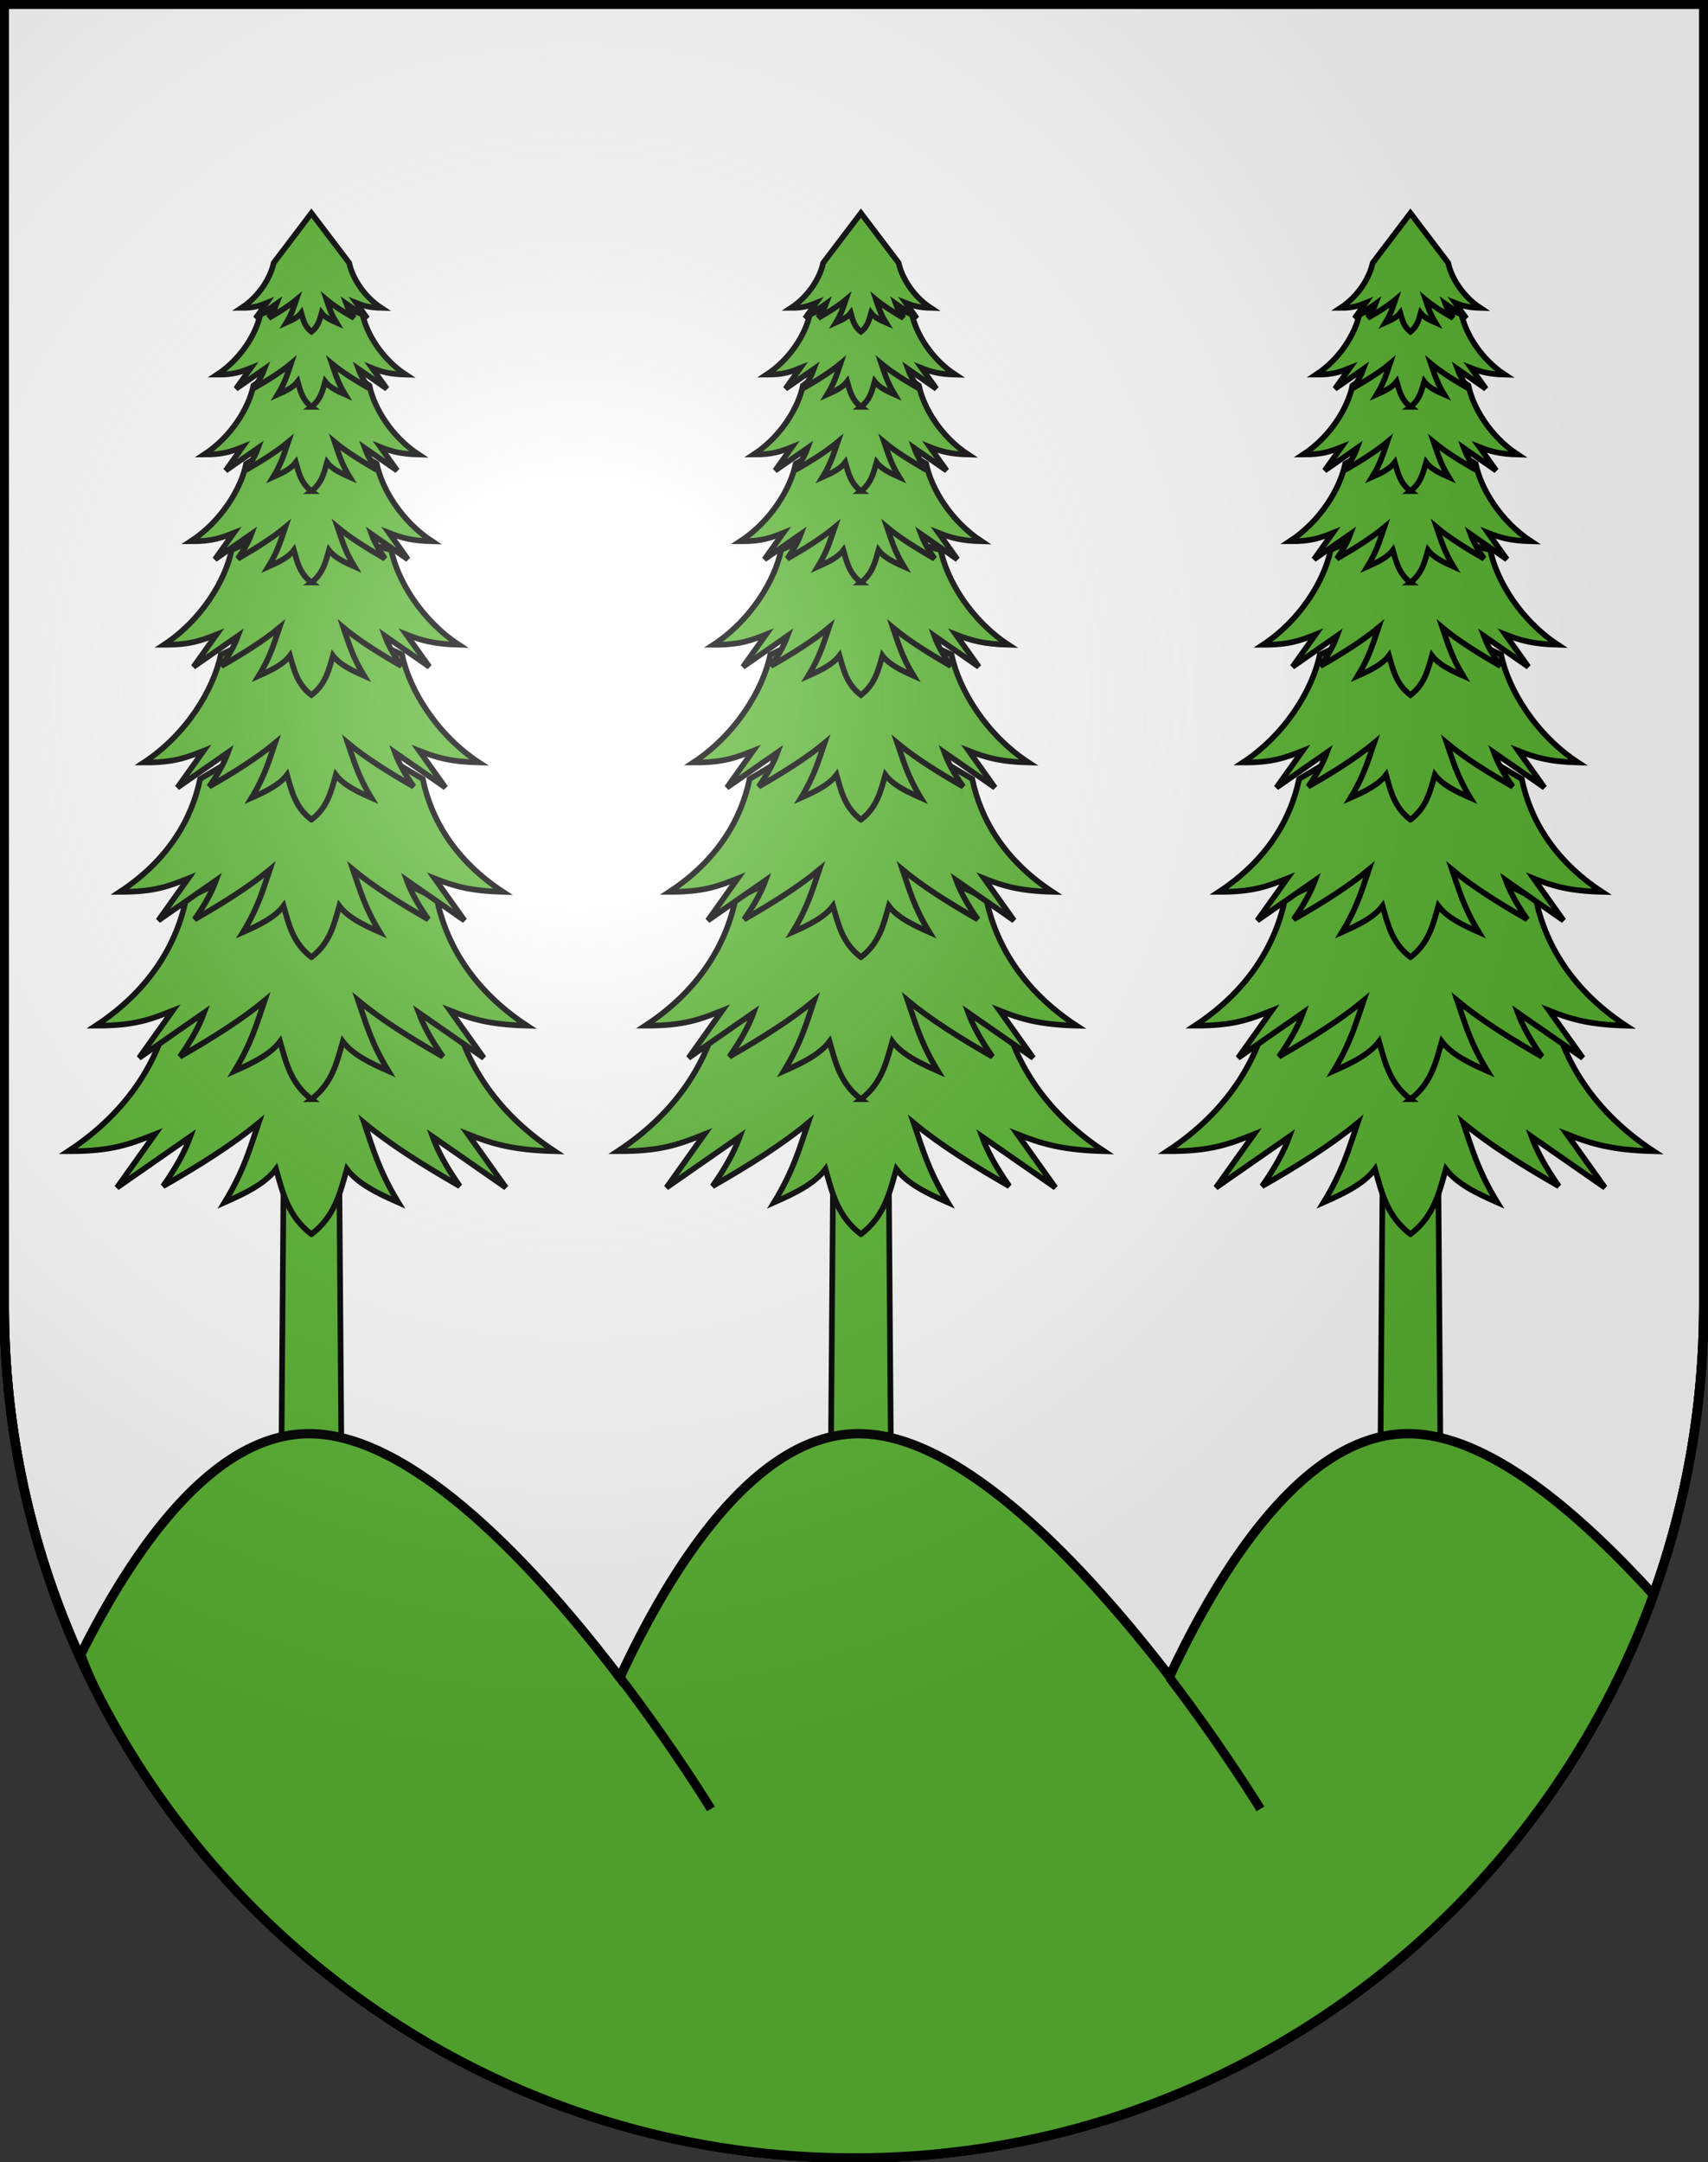 <?xml version="1.0" encoding="UTF-8"?>
<svg sodipodi:docbase="C:\Documents and Settings\Chris Nendick\My Documents\My Pictures\Inkscape work\Blazons" sodipodi:docname="La Sagne-coat_of_arms.svg" sodipodi:version="0.32" version="1.0" viewBox="0 0 603 763" xmlns="http://www.w3.org/2000/svg" xmlns:cc="http://web.resource.org/cc/" xmlns:dc="http://purl.org/dc/elements/1.1/" xmlns:rdf="http://www.w3.org/1999/02/22-rdf-syntax-ns#" xmlns:sodipodi="http://inkscape.sourceforge.net/DTD/sodipodi-0.dtd" xmlns:xlink="http://www.w3.org/1999/xlink">
<rect x="0" y="0" width="603" height="763" fill="#333333" stroke="none"/>
<defs>
<radialGradient id="a" cx="858.04" cy="579.93" r="300" gradientTransform="matrix(1.215 1.5316e-24 1.4647e-23 1.267 -839.19 -490.49)" gradientUnits="userSpaceOnUse">
<stop stop-color="#fff" stop-opacity=".314" offset="0"/>
<stop stop-color="#fff" stop-opacity=".251" offset=".19"/>
<stop stop-color="#6b6b6b" stop-opacity=".125" offset=".6"/>
<stop stop-opacity=".125" offset="1"/>
</radialGradient>
</defs>
<sodipodi:namedview bordercolor="#666666" borderopacity="1.0" gridtolerance="10.0" guidetolerance="10.0" objecttolerance="10.0" pagecolor="#ffffff" showgrid="false" showguides="true"/>
<desc>Coat of Arms of Canton of Freiburg (Fribourg)</desc>
<g stroke="#000">
<path d="m1.5 1.5v458.87c0 166.31 134.31 301.13 300 301.13 165.69 0 300-134.82 300-301.13v-458.87h-600z" fill="#fff" stroke-width="3.3"/>
<path d="m1.5 1.5v458.87c0 166.31 134.31 301.13 300 301.13 165.69 0 300-134.82 300-301.13v-458.87h-600z" fill="none"/>
<path d="m1.5 1.5v458.87c0 166.31 134.31 301.13 300 301.13 165.69 0 300-134.82 300-301.13v-458.87h-600z" fill="none" stroke-width="3.3"/>
<path d="m1.5 1.5v458.87c0 166.31 134.31 301.13 300 301.13 165.69 0 300-134.82 300-301.13v-458.87h-600z" fill="none" stroke-width="3.3"/>
<g transform="matrix(.399 0 0 .399 -87.445 -252.31)" fill="#5ab532" fill-rule="evenodd" stroke-width="5">
<path d="m956.51 1642.6h48.823l2 259.52h-52.823l2-259.52z" stroke-linecap="square" sodipodi:nodetypes="ccccc"/>
<path d="m980.92 1723.9c-20.746-15.77-25.456-36.884-31.327-57.612-9.816 13.051-27.317 21.491-45.529 29.505 17.203-28.209 22.72-48.628 30.145-70.318-22.426 18.648-51.923 37.296-84.557 55.944 11.649-16.655 19.297-30.61 24.131-43.879l-64.944 45.159 33.617-47.215c-21.93 8.654-37.948 15.182-76.739 15.014 54.446-35.798 80.876-82.025 90.084-126.79l125.12-35.033 125.12 35.033c9.209 44.76 35.638 90.988 90.084 126.79-36.494-0.981-54.809-6.36-76.738-15.014l33.617 47.215-64.944-45.159c4.834 13.269 12.482 27.224 24.131 43.879-32.634-18.648-62.13-37.296-84.556-55.944 7.425 21.69 12.942 42.109 30.145 70.318-18.212-8.014-35.712-16.454-45.529-29.505-5.87 20.728-10.581 41.843-31.327 57.612z" sodipodi:nodetypes="ccccccccccccccccccccc"/>
<path d="m980.92 1604.5c-18.386-13.976-22.56-32.688-27.763-51.058-8.7 11.566-24.209 19.046-40.349 26.148 15.246-25 20.135-43.095 26.715-62.318-19.875 16.526-46.015 33.053-74.936 49.579 10.323-14.76 17.101-27.127 21.385-38.886l-57.555 40.021 29.792-41.843c-19.435 7.67-33.631 13.455-68.007 13.306 48.251-31.725 71.674-72.693 79.835-112.36l109.73-52.865 112.03 52.865c8.161 39.668 31.584 80.636 79.835 112.36-32.342-0.869-48.573-5.636-68.008-13.306l29.792 41.843-57.555-40.021c4.284 11.76 11.062 24.126 21.385 38.886-28.921-16.526-55.062-33.052-74.936-49.579 6.58 19.223 11.47 37.318 26.715 62.318-16.14-7.102-31.649-14.582-40.349-26.148-5.202 18.37-9.377 37.082-27.763 51.058z" sodipodi:nodetypes="ccccccccccccccccccccc"/>
<path d="m980.92 1478.9c-16.335-12.417-20.044-29.042-24.666-45.363-7.729 10.276-21.509 16.922-35.849 23.232 13.545-22.212 17.89-38.289 23.736-55.368-17.658 14.683-40.883 29.367-66.579 44.05 9.172-13.114 15.194-24.102 19-34.55l-51.136 35.558 26.47-37.177c-17.267 6.814-29.88 11.954-60.423 11.822 42.87-28.187 63.681-64.586 70.931-99.829l98.516-58.589 98.516 58.589c7.251 35.244 28.061 71.642 70.931 99.829-28.735-0.772-43.156-5.008-60.423-11.822l26.47 37.177-51.136-35.558c3.806 10.448 9.828 21.436 19 34.55-25.696-14.683-48.921-29.366-66.579-44.05 5.846 17.079 10.19 33.156 23.736 55.368-14.34-6.31-28.12-12.956-35.849-23.232-4.622 16.321-8.331 32.946-24.666 45.363z" sodipodi:nodetypes="ccccccccccccccccccccc"/>
<path d="m980.92 1357.3c-14.295-10.866-17.541-25.416-21.586-39.699-6.764 8.993-18.823 14.809-31.372 20.331 11.854-19.438 15.656-33.508 20.772-48.454-15.453 12.85-35.778 25.699-58.265 38.549 8.027-11.476 13.297-21.092 16.628-30.235l-44.75 31.118 23.164-32.534c-15.111 5.963-26.149 10.461-52.878 10.345 37.517-24.667 61.729-64.52 68.074-95.363l80.214-38.14 80.214 38.14c6.345 30.842 30.557 70.696 68.074 95.363-25.147-0.676-37.767-4.382-52.878-10.345l23.164 32.534-44.75-31.118c3.331 9.143 8.601 18.759 16.628 30.235-22.487-12.85-42.812-25.699-58.265-38.549 5.116 14.946 8.918 29.016 20.772 48.454-12.549-5.522-24.608-11.338-31.372-20.331-4.045 14.283-7.291 28.832-21.586 39.699z" sodipodi:nodetypes="ccccccccccccccccccccc"/>
<path d="m980.92 1247.1c-12.579-9.562-15.435-22.364-18.994-34.932-5.952 7.913-16.563 13.031-27.605 17.89 10.431-17.104 13.776-29.484 18.278-42.636-13.598 11.307-31.482 22.614-51.269 33.92 7.063-10.098 11.7-18.56 14.631-26.605l-39.377 27.381 20.383-28.628c-13.297 5.247-23.009 9.205-46.529 9.103 33.012-21.705 54.317-56.773 59.9-83.913 39.241-16.903 51.354-26.056 70.582-37.242 19.724 15.686 40.172 30.334 70.582 37.242 5.583 27.139 26.888 62.208 59.9 83.913-22.127-0.594-33.232-3.856-46.529-9.103l20.383 28.628-39.377-27.381c2.931 8.045 7.568 16.506 14.631 26.605-19.787-11.307-37.672-22.614-51.269-33.92 4.502 13.151 7.847 25.532 18.278 42.636-11.042-4.859-21.654-9.976-27.605-17.89-3.559 12.568-6.415 25.37-18.994 34.932z" sodipodi:nodetypes="ccccccccccccccccccccc"/>
<path d="m980.92 1147.5c-10.29-7.822-12.627-18.295-15.538-28.576-4.869 6.474-13.55 10.66-22.583 14.635 8.533-13.992 11.27-24.12 14.952-34.879-11.124 9.25-25.754 18.499-41.941 27.749 5.778-8.261 9.571-15.183 11.969-21.764l-32.213 22.4 16.674-23.419c-10.878 4.293-18.823 7.53-38.063 7.447 27.006-17.756 44.434-46.444 49.002-68.646l57.741-34.602 57.741 34.602c4.568 22.202 21.996 50.89 49.002 68.646-18.102-0.486-27.186-3.154-38.063-7.447l16.674 23.419-32.213-22.4c2.398 6.582 6.191 13.503 11.969 21.764-16.187-9.25-30.818-18.499-41.941-27.749 3.683 10.759 6.419 20.886 14.952 34.879-9.033-3.975-17.714-8.161-22.583-14.635-2.912 10.282-5.248 20.754-15.538 28.576z" sodipodi:nodetypes="ccccccccccccccccccccc"/>
<path d="m980.92 1066.7c-9.146-6.952-11.223-16.26-13.811-25.399-4.328 5.754-12.043 9.475-20.072 13.008 7.584-12.436 10.016-21.438 13.29-31-9.887 8.221-22.89 16.442-37.277 24.663 5.135-7.342 8.507-13.494 10.638-19.344l-28.631 19.909 14.82-20.815c-9.668 3.815-16.73 6.693-33.831 6.619 24.003-15.782 39.493-41.279 43.553-61.012l51.32-37.444 51.32 37.444c4.06 19.733 19.55 45.231 43.553 61.012-16.089-0.432-24.163-2.804-33.831-6.619l14.82 20.815-28.631-19.909c2.131 5.85 5.503 12.002 10.638 19.344-14.387-8.221-27.391-16.442-37.277-24.663 3.273 9.562 5.705 18.564 13.29 31-8.029-3.533-15.744-7.254-20.072-13.008-2.588 9.138-4.665 18.446-13.811 25.399z" sodipodi:nodetypes="ccccccccccccccccccccc"/>
<path d="m980.92 992.16c-8.047-6.117-9.874-14.306-12.151-22.346-3.807 5.062-10.595 8.336-17.659 11.444 6.672-10.941 8.812-18.861 11.692-27.274-8.698 7.233-20.139 14.466-32.796 21.699 4.518-6.46 7.484-11.872 9.36-17.019l-25.189 17.516 13.039-18.313c-8.506 3.357-14.719 5.888-29.764 5.823 21.118-13.885 34.746-36.318 38.318-53.678l45.151-13.588 45.151 13.588c3.572 17.361 17.2 39.794 38.318 53.678-14.155-0.38-21.258-2.467-29.764-5.823l13.039 18.313-25.189-17.516c1.875 5.147 4.841 10.559 9.359 17.019-12.658-7.233-24.098-14.466-32.796-21.699 2.88 8.413 5.02 16.332 11.692 27.274-7.064-3.108-13.852-6.382-17.659-11.444-2.277 8.04-4.104 16.229-12.151 22.346z" sodipodi:nodetypes="ccccccccccccccccccccc"/>
<path d="m980.92 925.73c-5.958-4.529-7.311-10.592-8.996-16.545-2.819 3.748-7.845 6.172-13.075 8.473 4.94-8.101 6.525-13.965 8.657-20.194-6.44 5.355-14.911 10.711-24.283 16.066 3.345-4.783 5.542-8.79 6.93-12.601l-18.651 12.969 9.654-13.559c-6.298 2.485-10.898 4.36-22.038 4.312 15.636-10.28 25.727-26.89 28.371-39.744l33.431-44.061 33.431 44.061c2.644 12.854 12.735 29.464 28.371 39.744-10.48-0.282-15.74-1.826-22.038-4.312l9.654 13.559-18.651-12.969c1.388 3.811 3.585 7.818 6.93 12.601-9.372-5.355-17.843-10.711-24.283-16.066 2.132 6.229 3.717 12.093 8.657 20.194-5.23-2.301-10.256-4.725-13.075-8.473-1.686 5.953-3.039 12.016-8.996 16.545z" sodipodi:nodetypes="ccccccccccccccccccccc"/>
</g>
<g transform="matrix(.399 0 0 .399 -281.44 -252.31)" fill="#5ab532" fill-rule="evenodd" stroke-width="5">
<path d="m956.51 1642.6h48.823l2 259.52h-52.823l2-259.52z" stroke-linecap="square" sodipodi:nodetypes="ccccc"/>
<path d="m980.92 1723.9c-20.746-15.77-25.456-36.884-31.327-57.612-9.816 13.051-27.317 21.491-45.529 29.505 17.203-28.209 22.72-48.628 30.145-70.318-22.426 18.648-51.923 37.296-84.557 55.944 11.649-16.655 19.297-30.61 24.131-43.879l-64.944 45.159 33.617-47.215c-21.93 8.654-37.948 15.182-76.739 15.014 54.446-35.798 80.876-82.025 90.084-126.79l125.12-35.033 125.12 35.033c9.209 44.76 35.638 90.988 90.084 126.79-36.494-0.981-54.809-6.36-76.738-15.014l33.617 47.215-64.944-45.159c4.834 13.269 12.482 27.224 24.131 43.879-32.634-18.648-62.13-37.296-84.556-55.944 7.425 21.69 12.942 42.109 30.145 70.318-18.212-8.014-35.712-16.454-45.529-29.505-5.87 20.728-10.581 41.843-31.327 57.612z" sodipodi:nodetypes="ccccccccccccccccccccc"/>
<path d="m980.92 1604.5c-18.386-13.976-22.56-32.688-27.763-51.058-8.7 11.566-24.209 19.046-40.349 26.148 15.246-25 20.135-43.095 26.715-62.318-19.875 16.526-46.015 33.053-74.936 49.579 10.323-14.76 17.101-27.127 21.385-38.886l-57.555 40.021 29.792-41.843c-19.435 7.67-33.631 13.455-68.007 13.306 48.251-31.725 71.674-72.693 79.835-112.36l109.73-52.865 112.03 52.865c8.161 39.668 31.584 80.636 79.835 112.36-32.342-0.869-48.573-5.636-68.008-13.306l29.792 41.843-57.555-40.021c4.284 11.76 11.062 24.126 21.385 38.886-28.921-16.526-55.062-33.052-74.936-49.579 6.58 19.223 11.47 37.318 26.715 62.318-16.14-7.102-31.649-14.582-40.349-26.148-5.202 18.37-9.377 37.082-27.763 51.058z" sodipodi:nodetypes="ccccccccccccccccccccc"/>
<path d="m980.92 1478.9c-16.335-12.417-20.044-29.042-24.666-45.363-7.729 10.276-21.509 16.922-35.849 23.232 13.545-22.212 17.89-38.289 23.736-55.368-17.658 14.683-40.883 29.367-66.579 44.05 9.172-13.114 15.194-24.102 19-34.55l-51.136 35.558 26.47-37.177c-17.267 6.814-29.88 11.954-60.423 11.822 42.87-28.187 63.681-64.586 70.931-99.829l98.516-58.589 98.516 58.589c7.251 35.244 28.061 71.642 70.931 99.829-28.735-0.772-43.156-5.008-60.423-11.822l26.47 37.177-51.136-35.558c3.806 10.448 9.828 21.436 19 34.55-25.696-14.683-48.921-29.366-66.579-44.05 5.846 17.079 10.19 33.156 23.736 55.368-14.34-6.31-28.12-12.956-35.849-23.232-4.622 16.321-8.331 32.946-24.666 45.363z" sodipodi:nodetypes="ccccccccccccccccccccc"/>
<path d="m980.92 1357.3c-14.295-10.866-17.541-25.416-21.586-39.699-6.764 8.993-18.823 14.809-31.372 20.331 11.854-19.438 15.656-33.508 20.772-48.454-15.453 12.85-35.778 25.699-58.265 38.549 8.027-11.476 13.297-21.092 16.628-30.235l-44.75 31.118 23.164-32.534c-15.111 5.963-26.149 10.461-52.878 10.345 37.517-24.667 61.729-64.52 68.074-95.363l80.214-38.14 80.214 38.14c6.345 30.842 30.557 70.696 68.074 95.363-25.147-0.676-37.767-4.382-52.878-10.345l23.164 32.534-44.75-31.118c3.331 9.143 8.601 18.759 16.628 30.235-22.487-12.85-42.812-25.699-58.265-38.549 5.116 14.946 8.918 29.016 20.772 48.454-12.549-5.522-24.608-11.338-31.372-20.331-4.045 14.283-7.291 28.832-21.586 39.699z" sodipodi:nodetypes="ccccccccccccccccccccc"/>
<path d="m980.92 1247.1c-12.579-9.562-15.435-22.364-18.994-34.932-5.952 7.913-16.563 13.031-27.605 17.89 10.431-17.104 13.776-29.484 18.278-42.636-13.598 11.307-31.482 22.614-51.269 33.92 7.063-10.098 11.7-18.56 14.631-26.605l-39.377 27.381 20.383-28.628c-13.297 5.247-23.009 9.205-46.529 9.103 33.012-21.705 54.317-56.773 59.9-83.913 39.241-16.903 51.354-26.056 70.582-37.242 19.724 15.686 40.172 30.334 70.582 37.242 5.583 27.139 26.888 62.208 59.9 83.913-22.127-0.594-33.232-3.856-46.529-9.103l20.383 28.628-39.377-27.381c2.931 8.045 7.568 16.506 14.631 26.605-19.787-11.307-37.672-22.614-51.269-33.92 4.502 13.151 7.847 25.532 18.278 42.636-11.042-4.859-21.654-9.976-27.605-17.89-3.559 12.568-6.415 25.37-18.994 34.932z" sodipodi:nodetypes="ccccccccccccccccccccc"/>
<path d="m980.92 1147.5c-10.29-7.822-12.627-18.295-15.538-28.576-4.869 6.474-13.55 10.66-22.583 14.635 8.533-13.992 11.27-24.12 14.952-34.879-11.124 9.25-25.754 18.499-41.941 27.749 5.778-8.261 9.571-15.183 11.969-21.764l-32.213 22.4 16.674-23.419c-10.878 4.293-18.823 7.53-38.063 7.447 27.006-17.756 44.434-46.444 49.002-68.646l57.741-34.602 57.741 34.602c4.568 22.202 21.996 50.89 49.002 68.646-18.102-0.486-27.186-3.154-38.063-7.447l16.674 23.419-32.213-22.4c2.398 6.582 6.191 13.503 11.969 21.764-16.187-9.25-30.818-18.499-41.941-27.749 3.683 10.759 6.419 20.886 14.952 34.879-9.033-3.975-17.714-8.161-22.583-14.635-2.912 10.282-5.248 20.754-15.538 28.576z" sodipodi:nodetypes="ccccccccccccccccccccc"/>
<path d="m980.92 1066.7c-9.146-6.952-11.223-16.26-13.811-25.399-4.328 5.754-12.043 9.475-20.072 13.008 7.584-12.436 10.016-21.438 13.29-31-9.887 8.221-22.89 16.442-37.277 24.663 5.135-7.342 8.507-13.494 10.638-19.344l-28.631 19.909 14.82-20.815c-9.668 3.815-16.73 6.693-33.831 6.619 24.003-15.782 39.493-41.279 43.553-61.012l51.32-37.444 51.32 37.444c4.06 19.733 19.55 45.231 43.553 61.012-16.089-0.432-24.163-2.804-33.831-6.619l14.82 20.815-28.631-19.909c2.131 5.85 5.503 12.002 10.638 19.344-14.387-8.221-27.391-16.442-37.277-24.663 3.273 9.562 5.705 18.564 13.29 31-8.029-3.533-15.744-7.254-20.072-13.008-2.588 9.138-4.665 18.446-13.811 25.399z" sodipodi:nodetypes="ccccccccccccccccccccc"/>
<path d="m980.92 992.16c-8.047-6.117-9.874-14.306-12.151-22.346-3.807 5.062-10.595 8.336-17.659 11.444 6.672-10.941 8.812-18.861 11.692-27.274-8.698 7.233-20.139 14.466-32.796 21.699 4.518-6.46 7.484-11.872 9.36-17.019l-25.189 17.516 13.039-18.313c-8.506 3.357-14.719 5.888-29.764 5.823 21.118-13.885 34.746-36.318 38.318-53.678l45.151-13.588 45.151 13.588c3.572 17.361 17.2 39.794 38.318 53.678-14.155-0.38-21.258-2.467-29.764-5.823l13.039 18.313-25.189-17.516c1.875 5.147 4.841 10.559 9.359 17.019-12.658-7.233-24.098-14.466-32.796-21.699 2.88 8.413 5.02 16.332 11.692 27.274-7.064-3.108-13.852-6.382-17.659-11.444-2.277 8.04-4.104 16.229-12.151 22.346z" sodipodi:nodetypes="ccccccccccccccccccccc"/>
<path d="m980.92 925.73c-5.958-4.529-7.311-10.592-8.996-16.545-2.819 3.748-7.845 6.172-13.075 8.473 4.94-8.101 6.525-13.965 8.657-20.194-6.44 5.355-14.911 10.711-24.283 16.066 3.345-4.783 5.542-8.79 6.93-12.601l-18.651 12.969 9.654-13.559c-6.298 2.485-10.898 4.36-22.038 4.312 15.636-10.28 25.727-26.89 28.371-39.744l33.431-44.061 33.431 44.061c2.644 12.854 12.735 29.464 28.371 39.744-10.48-0.282-15.74-1.826-22.038-4.312l9.654 13.559-18.651-12.969c1.388 3.811 3.585 7.818 6.93 12.601-9.372-5.355-17.843-10.711-24.283-16.066 2.132 6.229 3.717 12.093 8.657 20.194-5.23-2.301-10.256-4.725-13.075-8.473-1.686 5.953-3.039 12.016-8.996 16.545z" sodipodi:nodetypes="ccccccccccccccccccccc"/>
</g>
<g transform="matrix(.399 0 0 .399 106.56 -252.31)" fill="#5ab532" fill-rule="evenodd" stroke-width="5">
<path d="m956.51 1642.6h48.823l2 259.52h-52.823l2-259.52z" stroke-linecap="square" sodipodi:nodetypes="ccccc"/>
<path d="m980.92 1723.9c-20.746-15.77-25.456-36.884-31.327-57.612-9.816 13.051-27.317 21.491-45.529 29.505 17.203-28.209 22.72-48.628 30.145-70.318-22.426 18.648-51.923 37.296-84.557 55.944 11.649-16.655 19.297-30.61 24.131-43.879l-64.944 45.159 33.617-47.215c-21.93 8.654-37.948 15.182-76.739 15.014 54.446-35.798 80.876-82.025 90.084-126.79l125.12-35.033 125.12 35.033c9.209 44.76 35.638 90.988 90.084 126.79-36.494-0.981-54.809-6.36-76.738-15.014l33.617 47.215-64.944-45.159c4.834 13.269 12.482 27.224 24.131 43.879-32.634-18.648-62.13-37.296-84.556-55.944 7.425 21.69 12.942 42.109 30.145 70.318-18.212-8.014-35.712-16.454-45.529-29.505-5.87 20.728-10.581 41.843-31.327 57.612z" sodipodi:nodetypes="ccccccccccccccccccccc"/>
<path d="m980.92 1604.5c-18.386-13.976-22.56-32.688-27.763-51.058-8.7 11.566-24.209 19.046-40.349 26.148 15.246-25 20.135-43.095 26.715-62.318-19.875 16.526-46.015 33.053-74.936 49.579 10.323-14.76 17.101-27.127 21.385-38.886l-57.555 40.021 29.792-41.843c-19.435 7.67-33.631 13.455-68.007 13.306 48.251-31.725 71.674-72.693 79.835-112.36l109.73-52.865 112.03 52.865c8.161 39.668 31.584 80.636 79.835 112.36-32.342-0.869-48.573-5.636-68.008-13.306l29.792 41.843-57.555-40.021c4.284 11.76 11.062 24.126 21.385 38.886-28.921-16.526-55.062-33.052-74.936-49.579 6.58 19.223 11.47 37.318 26.715 62.318-16.14-7.102-31.649-14.582-40.349-26.148-5.202 18.37-9.377 37.082-27.763 51.058z" sodipodi:nodetypes="ccccccccccccccccccccc"/>
<path d="m980.92 1478.9c-16.335-12.417-20.044-29.042-24.666-45.363-7.729 10.276-21.509 16.922-35.849 23.232 13.545-22.212 17.89-38.289 23.736-55.368-17.658 14.683-40.883 29.367-66.579 44.05 9.172-13.114 15.194-24.102 19-34.55l-51.136 35.558 26.47-37.177c-17.267 6.814-29.88 11.954-60.423 11.822 42.87-28.187 63.681-64.586 70.931-99.829l98.516-58.589 98.516 58.589c7.251 35.244 28.061 71.642 70.931 99.829-28.735-0.772-43.156-5.008-60.423-11.822l26.47 37.177-51.136-35.558c3.806 10.448 9.828 21.436 19 34.55-25.696-14.683-48.921-29.366-66.579-44.05 5.846 17.079 10.19 33.156 23.736 55.368-14.34-6.31-28.12-12.956-35.849-23.232-4.622 16.321-8.331 32.946-24.666 45.363z" sodipodi:nodetypes="ccccccccccccccccccccc"/>
<path d="m980.92 1357.3c-14.295-10.866-17.541-25.416-21.586-39.699-6.764 8.993-18.823 14.809-31.372 20.331 11.854-19.438 15.656-33.508 20.772-48.454-15.453 12.85-35.778 25.699-58.265 38.549 8.027-11.476 13.297-21.092 16.628-30.235l-44.75 31.118 23.164-32.534c-15.111 5.963-26.149 10.461-52.878 10.345 37.517-24.667 61.729-64.52 68.074-95.363l80.214-38.14 80.214 38.14c6.345 30.842 30.557 70.696 68.074 95.363-25.147-0.676-37.767-4.382-52.878-10.345l23.164 32.534-44.75-31.118c3.331 9.143 8.601 18.759 16.628 30.235-22.487-12.85-42.812-25.699-58.265-38.549 5.116 14.946 8.918 29.016 20.772 48.454-12.549-5.522-24.608-11.338-31.372-20.331-4.045 14.283-7.291 28.832-21.586 39.699z" sodipodi:nodetypes="ccccccccccccccccccccc"/>
<path d="m980.92 1247.1c-12.579-9.562-15.435-22.364-18.994-34.932-5.952 7.913-16.563 13.031-27.605 17.89 10.431-17.104 13.776-29.484 18.278-42.636-13.598 11.307-31.482 22.614-51.269 33.92 7.063-10.098 11.7-18.56 14.631-26.605l-39.377 27.381 20.383-28.628c-13.297 5.247-23.009 9.205-46.529 9.103 33.012-21.705 54.317-56.773 59.9-83.913 39.241-16.903 51.354-26.056 70.582-37.242 19.724 15.686 40.172 30.334 70.582 37.242 5.583 27.139 26.888 62.208 59.9 83.913-22.127-0.594-33.232-3.856-46.529-9.103l20.383 28.628-39.377-27.381c2.931 8.045 7.568 16.506 14.631 26.605-19.787-11.307-37.672-22.614-51.269-33.92 4.502 13.151 7.847 25.532 18.278 42.636-11.042-4.859-21.654-9.976-27.605-17.89-3.559 12.568-6.415 25.37-18.994 34.932z" sodipodi:nodetypes="ccccccccccccccccccccc"/>
<path d="m980.92 1147.5c-10.29-7.822-12.627-18.295-15.538-28.576-4.869 6.474-13.55 10.66-22.583 14.635 8.533-13.992 11.27-24.12 14.952-34.879-11.124 9.25-25.754 18.499-41.941 27.749 5.778-8.261 9.571-15.183 11.969-21.764l-32.213 22.4 16.674-23.419c-10.878 4.293-18.823 7.53-38.063 7.447 27.006-17.756 44.434-46.444 49.002-68.646l57.741-34.602 57.741 34.602c4.568 22.202 21.996 50.89 49.002 68.646-18.102-0.486-27.186-3.154-38.063-7.447l16.674 23.419-32.213-22.4c2.398 6.582 6.191 13.503 11.969 21.764-16.187-9.25-30.818-18.499-41.941-27.749 3.683 10.759 6.419 20.886 14.952 34.879-9.033-3.975-17.714-8.161-22.583-14.635-2.912 10.282-5.248 20.754-15.538 28.576z" sodipodi:nodetypes="ccccccccccccccccccccc"/>
<path d="m980.92 1066.7c-9.146-6.952-11.223-16.26-13.811-25.399-4.328 5.754-12.043 9.475-20.072 13.008 7.584-12.436 10.016-21.438 13.29-31-9.887 8.221-22.89 16.442-37.277 24.663 5.135-7.342 8.507-13.494 10.638-19.344l-28.631 19.909 14.82-20.815c-9.668 3.815-16.73 6.693-33.831 6.619 24.003-15.782 39.493-41.279 43.553-61.012l51.32-37.444 51.32 37.444c4.06 19.733 19.55 45.231 43.553 61.012-16.089-0.432-24.163-2.804-33.831-6.619l14.82 20.815-28.631-19.909c2.131 5.85 5.503 12.002 10.638 19.344-14.387-8.221-27.391-16.442-37.277-24.663 3.273 9.562 5.705 18.564 13.29 31-8.029-3.533-15.744-7.254-20.072-13.008-2.588 9.138-4.665 18.446-13.811 25.399z" sodipodi:nodetypes="ccccccccccccccccccccc"/>
<path d="m980.92 992.16c-8.047-6.117-9.874-14.306-12.151-22.346-3.807 5.062-10.595 8.336-17.659 11.444 6.672-10.941 8.812-18.861 11.692-27.274-8.698 7.233-20.139 14.466-32.796 21.699 4.518-6.46 7.484-11.872 9.36-17.019l-25.189 17.516 13.039-18.313c-8.506 3.357-14.719 5.888-29.764 5.823 21.118-13.885 34.746-36.318 38.318-53.678l45.151-13.588 45.151 13.588c3.572 17.361 17.2 39.794 38.318 53.678-14.155-0.38-21.258-2.467-29.764-5.823l13.039 18.313-25.189-17.516c1.875 5.147 4.841 10.559 9.359 17.019-12.658-7.233-24.098-14.466-32.796-21.699 2.88 8.413 5.02 16.332 11.692 27.274-7.064-3.108-13.852-6.382-17.659-11.444-2.277 8.04-4.104 16.229-12.151 22.346z" sodipodi:nodetypes="ccccccccccccccccccccc"/>
<path d="m980.92 925.73c-5.958-4.529-7.311-10.592-8.996-16.545-2.819 3.748-7.845 6.172-13.075 8.473 4.94-8.101 6.525-13.965 8.657-20.194-6.44 5.355-14.911 10.711-24.283 16.066 3.345-4.783 5.542-8.79 6.93-12.601l-18.651 12.969 9.654-13.559c-6.298 2.485-10.898 4.36-22.038 4.312 15.636-10.28 25.727-26.89 28.371-39.744l33.431-44.061 33.431 44.061c2.644 12.854 12.735 29.464 28.371 39.744-10.48-0.282-15.74-1.826-22.038-4.312l9.654 13.559-18.651-12.969c1.388 3.811 3.585 7.818 6.93 12.601-9.372-5.355-17.843-10.711-24.283-16.066 2.132 6.229 3.717 12.093 8.657 20.194-5.23-2.301-10.256-4.725-13.075-8.473-1.686 5.953-3.039 12.016-8.996 16.545z" sodipodi:nodetypes="ccccccccccccccccccccc"/>
</g>
<g fill="#5ab532">
<path d="m28.482 583.9c2.409 6.824 5.634 13.349 9.081 19.735 50.758 94.018 149.92 157.86 263.94 157.86 109.53 0 205.35-58.921 257.72-146.91 9.851-16.551 18.164-34.13 24.541-51.836-26.714-29.272-58.69-56.836-86.63-56.836-36.564 0-66.216 47.206-84.202 85.658-29.125-37.763-72.968-85.658-109.8-85.658-36.782 0-66.569 47.771-84.296 86.083-28.899-38.045-72.819-86.083-109.7-86.083-34.268 0-62.464 41.463-80.653 77.982z" stroke-width="3.3" sodipodi:nodetypes="cssscscscsc"/>
<path d="m219.04 592.16c19.208 25.221 31.956 46.156 31.956 46.156" fill-rule="evenodd" stroke-width="3.19"/>
<path d="m412.9 591.99c19.281 25.297 32.087 46.328 32.087 46.328" fill-rule="evenodd" stroke-width="3.19"/>
</g>
</g>
<g sodipodi:insensitive="true">
<path d="m1.5 1.5v458.87c0 166.31 134.31 301.13 300 301.13 165.69 0 300-134.82 300-301.13v-458.87h-600z" fill="url(#a)"/>
<path d="m1.5 1.5v458.87c0 166.31 134.31 301.13 300 301.13 165.69 0 300-134.82 300-301.13v-458.87h-600z" fill="none" stroke="#000" stroke-width="3"/>
</g>
</svg>
